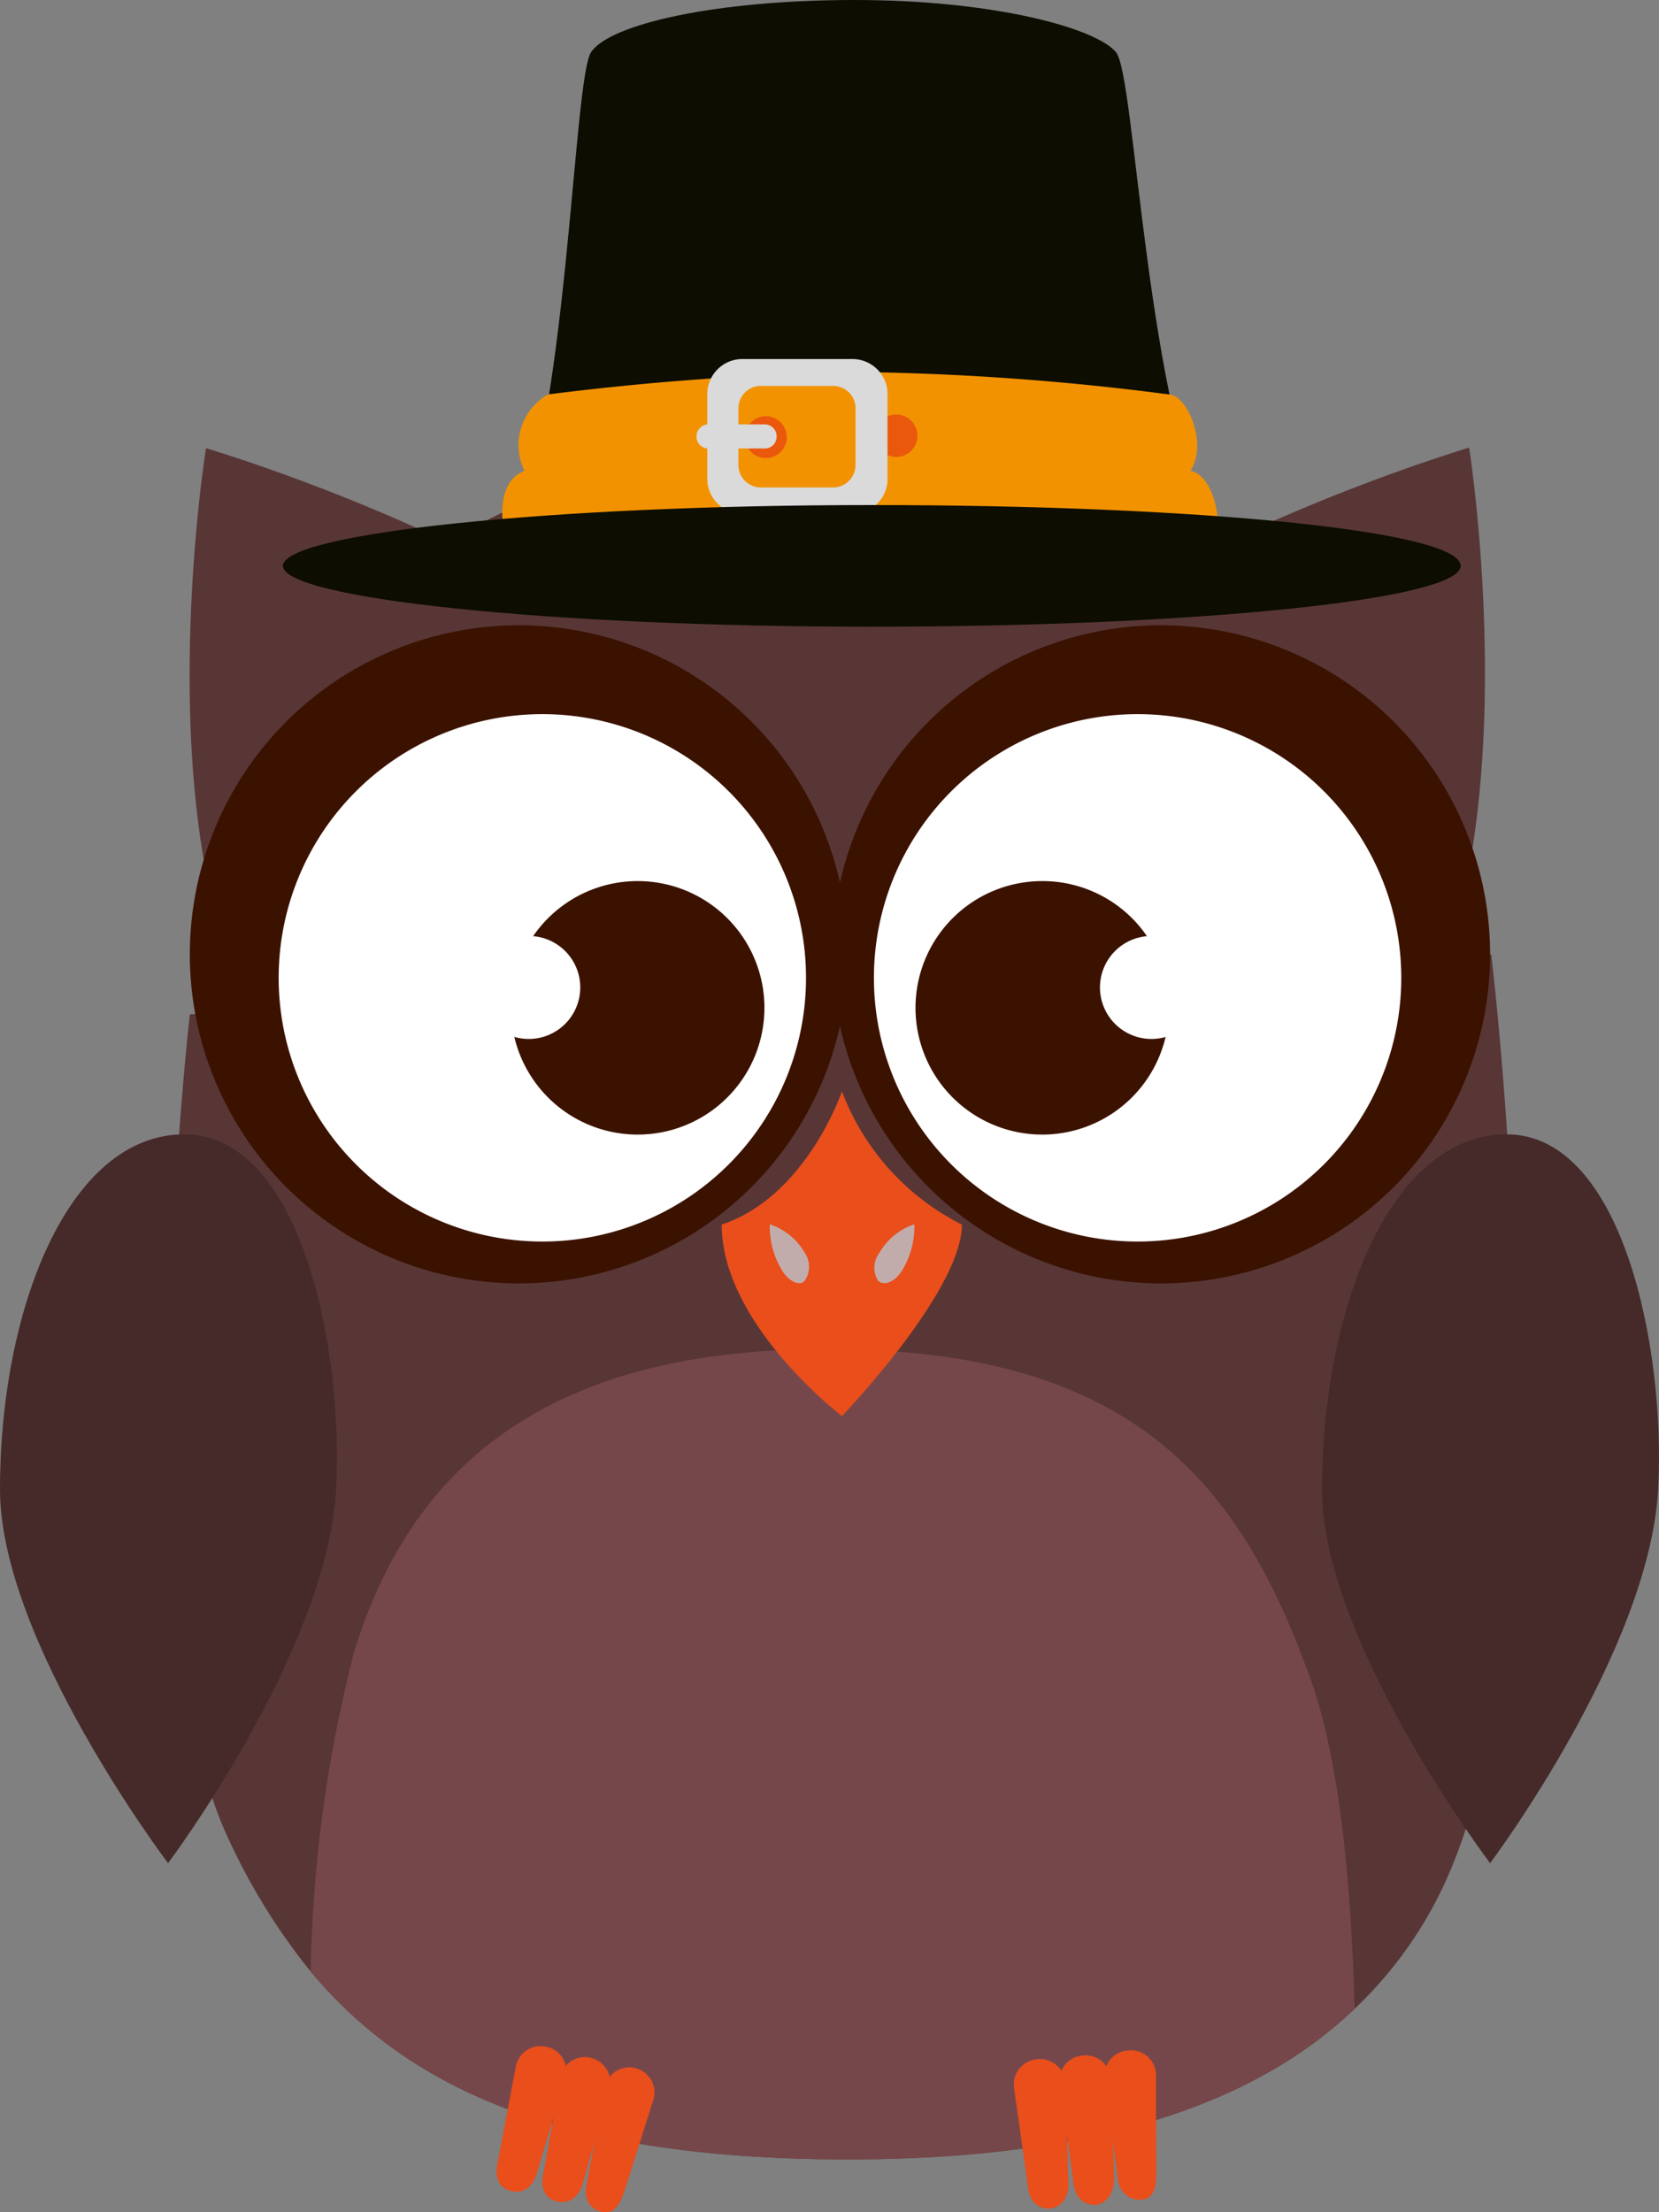 <svg xmlns="http://www.w3.org/2000/svg" viewBox="0 0 58.64 78.19"><rect x="0" y="0" width="58.64" height="78.19" fill="#808080" stroke="none"/><g style="isolation:isolate"><g id="Layer_2" data-name="Layer 2"><g id="Capa_1" data-name="Capa 1"><path d="M49.59,27.69c0,12.51-19.6,28.8-19.6,28.8S10.38,39.4,10.38,27.69c0-5.3,6-12,19.61-12S49.59,22.39,49.59,27.69Z" fill="#583636"/><path d="M51.45,65.65A14.5,14.5,0,0,1,47.88,71c-3.82,3.65-9.82,5.32-17.9,5.32-10.09,0-15.5-2.46-19-6.64A22.21,22.21,0,0,1,8.08,65C4.3,57,6.71,35.85,6.71,35.85l46-2.12S55.37,55.65,51.45,65.65Z" fill="#583636"/><path d="M47.88,71c-3.82,3.65-9.82,5.32-17.9,5.32-10.09,0-15.5-2.46-19-6.64a48.65,48.65,0,0,1,1.54-11.3c2.26-7.41,7.88-10.7,16.69-10.7,10.47,0,14.45,4.37,17,11.36C47.32,61.9,47.76,66.41,47.88,71Z" fill="#76474a"/><path d="M9.49,36.82C5,30,7.28,15.84,7.28,15.84S21.39,20,25.55,26.39c1.89,2.9,1.81,8.18-3.75,11.8S11.38,39.73,9.49,36.82Z" fill="#583636"/><path d="M49.71,36.82c4.45-6.85,2.22-21,2.22-21S37.82,20,33.65,26.39c-1.88,2.9-1.81,8.18,3.76,11.8S47.83,39.73,49.71,36.82Z" fill="#583636"/><path d="M34,43.28c0,2.35-4.24,6.77-4.24,6.77s-4.25-3.24-4.25-6.77c3-1,4.25-4.71,4.25-4.71A8.7,8.7,0,0,0,34,43.28Z" fill="#e94e1b"/><path d="M27.66,44.93a3,3,0,0,1-.45-1.66,2.23,2.23,0,0,1,1.23,1,.87.87,0,0,1,0,1C28.28,45.46,27.91,45.31,27.66,44.93Z" fill="#c2acab" style="mix-blend-mode:multiply"/><path d="M31.87,44.93a3,3,0,0,0,.45-1.66,2.23,2.23,0,0,0-1.23,1,.87.87,0,0,0-.05,1C31.25,45.46,31.62,45.31,31.87,44.93Z" fill="#c2acab" style="mix-blend-mode:multiply"/><path d="M52.67,33.73A11.63,11.63,0,1,1,41,22.1,11.63,11.63,0,0,1,52.67,33.73Z" fill="#3b1200"/><path d="M49.53,34.56a9.32,9.32,0,1,1-9.32-9.32A9.32,9.32,0,0,1,49.53,34.56Z" fill="#fff"/><path d="M41.32,35.62a4.48,4.48,0,1,1-4.48-4.48A4.47,4.47,0,0,1,41.32,35.62Z" fill="#3b1200"/><path d="M38.88,34.9a1.82,1.82,0,1,0,1.82-1.82A1.82,1.82,0,0,0,38.88,34.9Z" fill="#fff"/><path d="M6.71,33.73A11.63,11.63,0,1,0,18.34,22.1,11.63,11.63,0,0,0,6.71,33.73Z" fill="#3b1200"/><path d="M9.85,34.56a9.32,9.32,0,1,0,9.32-9.32A9.32,9.32,0,0,0,9.85,34.56Z" fill="#fff"/><path d="M18.06,35.62a4.48,4.48,0,1,0,4.48-4.48A4.48,4.48,0,0,0,18.06,35.62Z" fill="#3b1200"/><path d="M20.51,34.9a1.82,1.82,0,1,1-1.82-1.82A1.82,1.82,0,0,1,20.51,34.9Z" fill="#fff"/><path d="M58.61,52.64c-.32,5.73-5.94,13.21-5.94,13.21S46.73,58,46.73,52.64c0-6.33,2.4-12.55,6.52-12.55S58.88,47.71,58.61,52.64Z" fill="#452a29"/><path d="M11.88,52.64c-.32,5.73-5.94,13.21-5.94,13.21S0,58,0,52.64c0-6.33,2.4-12.55,6.52-12.55S12.15,47.71,11.88,52.64Z" fill="#452a29"/><path d="M19,76.72c-.11.48-.44.84-.92.72h0c-.48-.11-.6-.53-.49-1L18.24,73a.89.89,0,0,1,1.07-.66h0A.88.88,0,0,1,20,73.39Z" fill="#e94e1b"/><path d="M20.62,77.1c-.12.48-.45.82-.93.71h0c-.48-.11-.59-.56-.48-1l.61-3.42a.87.87,0,0,1,1.06-.66h0a.89.89,0,0,1,.67,1.06Z" fill="#e94e1b"/><path d="M22.07,77.45c-.17.45-.34.83-.82.72h0c-.47-.11-.62-.56-.51-1l.64-3.42a.89.89,0,0,1,1.07-.66h0a.89.89,0,0,1,.66,1.07Z" fill="#e94e1b"/><path d="M37.76,77.06c.05.49-.16.93-.65,1h0c-.49,0-.74-.32-.78-.81l-.49-3.47a.9.9,0,0,1,.81-1h0a.89.89,0,0,1,1,.81Z" fill="#e94e1b"/><path d="M39.38,76.93c0,.49-.17.92-.66,1h0c-.49,0-.74-.34-.78-.83l-.49-3.45a.89.89,0,0,1,.81-1h0a.89.89,0,0,1,1,.81Z" fill="#e94e1b"/><path d="M40.87,76.81c0,.49-.07.9-.55.94h0c-.49,0-.78-.34-.82-.83l-.45-3.45a.89.89,0,0,1,.81-1h0a.89.89,0,0,1,1,.81Z" fill="#e94e1b"/><path d="M43,19.26c-1,0-23.9.09-25,0,2.06-4,2.25-16.42,2.89-17.41S25.27,0,30.21,0s8.55,1,9.24,1.85S40.49,14.45,43,19.26Z" fill="#0d0d02"/><path d="M19.37,13.94a2.06,2.06,0,0,0-.83,2.7c-1.11.43-.78,2.18-.58,2.62,1.12.09,24,0,25,0,.26-.64,0-2.43-.88-2.62.63-1-.14-2.7-.77-2.7a93,93,0,0,0-10.83-.79A101.33,101.33,0,0,0,19.37,13.94Z" fill="#f39200"/><path d="M26.33,15.45a.74.74,0,0,0,1.48,0,.74.74,0,1,0-1.48,0Z" fill="#ea580c"/><path d="M30.93,15.4a.75.75,0,0,0,.75.75.75.75,0,1,0-.75-.75Z" fill="#ea580c"/><path d="M27.45,15.4a.42.42,0,0,1-.38.45H25a.42.42,0,0,1-.38-.45h0A.42.42,0,0,1,25,15h2.07a.42.42,0,0,1,.38.44Z" fill="#dadada"/><path d="M30.13,12.69H26.21A1.24,1.24,0,0,0,25,13.93v3a1.24,1.24,0,0,0,1.24,1.23h3.92A1.24,1.24,0,0,0,31.37,17v-3A1.24,1.24,0,0,0,30.13,12.69Zm.11,3.74a.8.8,0,0,1-.8.8H26.9a.8.8,0,0,1-.8-.8v-2a.79.79,0,0,1,.8-.79h2.54a.79.79,0,0,1,.8.79Z" fill="#dadada"/><path d="M51.63,20c0,1.19-9.33,2.15-20.84,2.15S10,21.14,10,20s9.33-2.15,20.83-2.15S51.63,18.76,51.63,20Z" fill="#0d0d02"/></g></g></g></svg>
